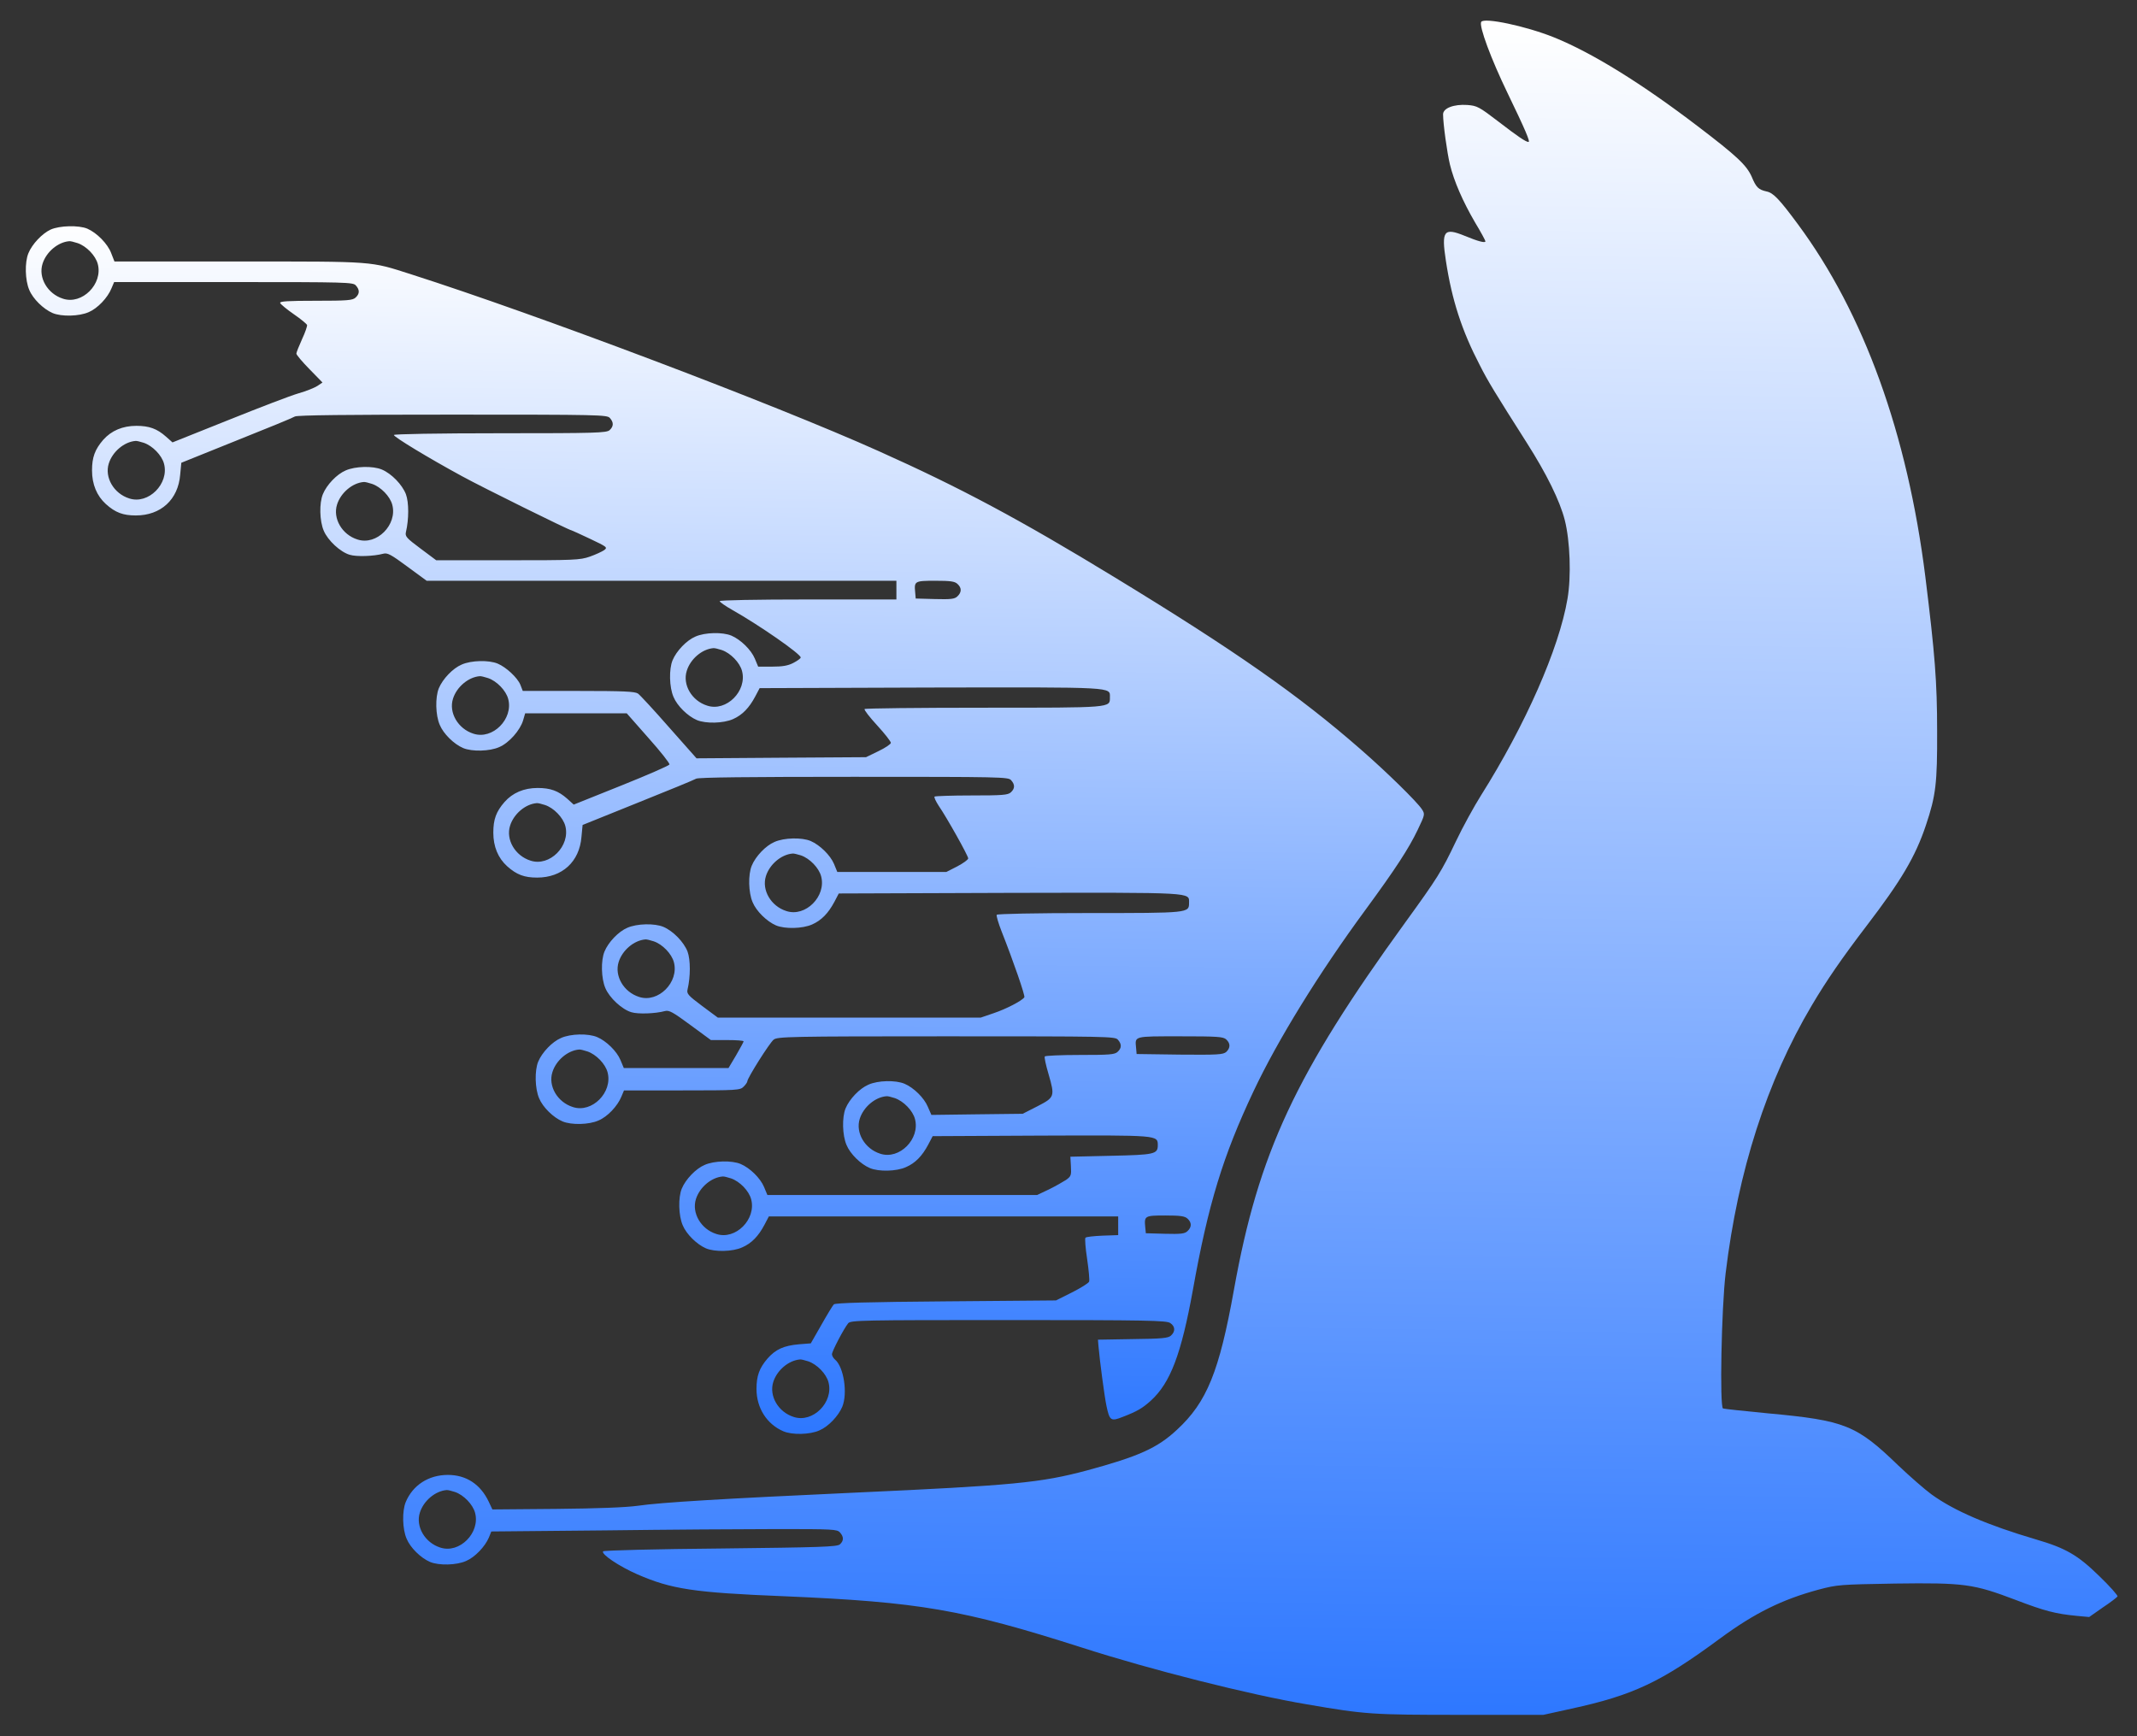 <svg width="32" height="26" viewBox="0 0 32 26" fill="none" xmlns="http://www.w3.org/2000/svg">
<rect x="0" y="0" width="32" height="26" fill="#333333" stroke="none"/>
<g clip-path="url(#clip0_3121_61)">
<path d="M22.18 0.328C22.144 0.39 22.328 0.885 22.577 1.399C22.838 1.939 22.918 2.126 22.888 2.126C22.849 2.126 22.725 2.042 22.442 1.824C22.147 1.598 22.119 1.584 21.973 1.572C21.769 1.558 21.609 1.62 21.609 1.712C21.609 1.855 21.67 2.291 21.711 2.461C21.772 2.713 21.904 3.015 22.086 3.328C22.174 3.473 22.243 3.602 22.243 3.613C22.243 3.644 22.13 3.613 21.934 3.532C21.62 3.404 21.582 3.454 21.651 3.904C21.741 4.494 21.89 4.952 22.158 5.467C22.284 5.716 22.386 5.881 22.86 6.627C23.161 7.099 23.357 7.499 23.431 7.787C23.511 8.1 23.53 8.632 23.472 8.967C23.346 9.713 22.841 10.857 22.177 11.911C22.075 12.073 21.904 12.383 21.799 12.604C21.587 13.049 21.526 13.147 21.044 13.812C19.396 16.085 18.845 17.267 18.478 19.311C18.258 20.538 18.073 20.997 17.624 21.411C17.331 21.685 17.05 21.81 16.276 22.02C15.581 22.205 15.187 22.244 12.789 22.353C10.846 22.442 9.898 22.498 9.551 22.549C9.369 22.574 8.95 22.59 8.324 22.596L7.373 22.604L7.318 22.487C7.194 22.227 6.982 22.087 6.706 22.087C6.417 22.087 6.18 22.241 6.075 22.495C6.02 22.63 6.025 22.898 6.089 23.043C6.144 23.177 6.301 23.331 6.439 23.39C6.571 23.446 6.836 23.44 6.979 23.376C7.111 23.32 7.263 23.161 7.321 23.024L7.357 22.934L9.057 22.918C9.994 22.906 11.158 22.898 11.645 22.898C12.469 22.898 12.536 22.901 12.577 22.948C12.638 23.015 12.635 23.074 12.577 23.127C12.533 23.164 12.29 23.172 10.791 23.189C9.837 23.197 9.046 23.217 9.032 23.231C8.994 23.27 9.272 23.457 9.542 23.575C10.055 23.798 10.383 23.849 11.742 23.904C13.773 23.991 14.407 24.1 16.193 24.67C17.224 25.003 18.721 25.381 19.572 25.523C20.446 25.674 20.548 25.68 21.871 25.68H23.111L23.533 25.587C24.456 25.386 24.872 25.19 25.757 24.536C26.273 24.156 26.686 23.952 27.235 23.804C27.513 23.731 27.549 23.728 28.376 23.714C29.415 23.7 29.553 23.72 30.178 23.957C30.625 24.128 30.782 24.167 31.099 24.198L31.284 24.215L31.488 24.072C31.601 23.997 31.7 23.921 31.708 23.907C31.716 23.893 31.595 23.756 31.435 23.602C31.113 23.287 30.933 23.183 30.484 23.052C29.762 22.839 29.261 22.624 28.922 22.378C28.822 22.305 28.599 22.11 28.425 21.945C27.8 21.341 27.629 21.271 26.474 21.165C26.127 21.131 25.823 21.1 25.801 21.092C25.749 21.075 25.777 19.593 25.84 19.068C26.025 17.533 26.457 16.191 27.13 15.056C27.35 14.684 27.585 14.343 27.954 13.86C28.469 13.186 28.682 12.828 28.839 12.358C28.988 11.914 29.01 11.732 29.007 10.946C29.007 10.211 28.974 9.797 28.831 8.64C28.563 6.498 27.91 4.692 26.923 3.359C26.648 2.987 26.554 2.886 26.452 2.867C26.331 2.839 26.297 2.808 26.229 2.643C26.151 2.473 26.014 2.341 25.427 1.894C24.589 1.254 23.845 0.792 23.271 0.56C22.849 0.39 22.221 0.258 22.18 0.328ZM6.811 22.342C6.943 22.386 7.081 22.529 7.114 22.655C7.194 22.954 6.88 23.27 6.593 23.175C6.362 23.102 6.221 22.859 6.287 22.652C6.342 22.476 6.516 22.328 6.687 22.314C6.703 22.311 6.759 22.325 6.811 22.342Z" fill="url(#paint0_linear_3121_61)"/>
<path d="M0.758 3.438C0.631 3.497 0.48 3.656 0.425 3.793C0.369 3.928 0.375 4.196 0.438 4.341C0.493 4.476 0.651 4.629 0.788 4.688C0.921 4.744 1.185 4.738 1.329 4.674C1.461 4.618 1.613 4.459 1.67 4.316L1.709 4.224H3.498C5.193 4.224 5.287 4.227 5.328 4.274C5.389 4.341 5.386 4.4 5.325 4.456C5.281 4.498 5.198 4.504 4.73 4.504C4.308 4.504 4.187 4.512 4.195 4.537C4.203 4.557 4.294 4.632 4.399 4.705C4.504 4.777 4.592 4.85 4.598 4.867C4.603 4.881 4.57 4.979 4.523 5.079C4.476 5.183 4.438 5.278 4.438 5.295C4.438 5.314 4.526 5.418 4.633 5.527L4.829 5.728L4.755 5.778C4.713 5.806 4.587 5.857 4.471 5.89C4.352 5.924 3.881 6.105 3.421 6.29L2.583 6.625L2.486 6.539C2.351 6.419 2.233 6.377 2.042 6.377C1.836 6.377 1.668 6.449 1.546 6.586C1.42 6.732 1.378 6.849 1.378 7.045C1.378 7.254 1.45 7.425 1.585 7.548C1.728 7.677 1.844 7.719 2.034 7.719C2.409 7.719 2.668 7.481 2.698 7.109L2.715 6.93L3.542 6.597C3.997 6.416 4.391 6.254 4.416 6.237C4.449 6.217 5.209 6.209 6.775 6.209C8.98 6.209 9.09 6.212 9.132 6.259C9.192 6.326 9.189 6.385 9.129 6.441C9.082 6.483 8.928 6.488 7.489 6.488C6.549 6.488 5.898 6.5 5.898 6.514C5.898 6.544 6.414 6.857 6.918 7.131C7.219 7.296 8.525 7.942 8.558 7.942C8.561 7.942 8.688 7.998 8.834 8.068C9.093 8.191 9.101 8.197 9.046 8.239C9.013 8.261 8.917 8.306 8.831 8.336C8.685 8.387 8.591 8.39 7.602 8.39H6.532L6.295 8.213C6.089 8.06 6.064 8.032 6.078 7.97C6.124 7.777 6.124 7.523 6.078 7.4C6.022 7.257 5.863 7.092 5.717 7.031C5.584 6.975 5.32 6.981 5.176 7.045C5.044 7.101 4.892 7.26 4.835 7.4C4.779 7.534 4.785 7.802 4.848 7.948C4.909 8.093 5.096 8.267 5.237 8.308C5.336 8.339 5.595 8.331 5.739 8.292C5.802 8.275 5.854 8.303 6.1 8.485L6.389 8.697H9.906H13.423V8.837V8.977H12.1C11.32 8.977 10.777 8.988 10.777 9.002C10.777 9.016 10.86 9.074 10.964 9.133C11.37 9.362 11.99 9.793 11.99 9.846C11.99 9.86 11.94 9.896 11.88 9.927C11.8 9.969 11.717 9.983 11.563 9.983H11.353L11.303 9.863C11.248 9.731 11.091 9.578 10.953 9.519C10.821 9.463 10.556 9.469 10.413 9.533C10.281 9.589 10.129 9.748 10.071 9.888C10.016 10.022 10.022 10.291 10.085 10.436C10.14 10.57 10.297 10.724 10.435 10.783C10.568 10.839 10.832 10.833 10.976 10.769C11.116 10.707 11.218 10.601 11.309 10.43L11.375 10.305L13.933 10.296C16.722 10.291 16.62 10.285 16.62 10.444C16.62 10.601 16.656 10.598 14.727 10.598C13.754 10.598 12.952 10.607 12.946 10.618C12.938 10.632 13.023 10.741 13.136 10.864C13.249 10.987 13.34 11.104 13.34 11.124C13.34 11.143 13.258 11.199 13.153 11.249L12.968 11.339L11.698 11.347L10.43 11.356L10.019 10.892C9.793 10.634 9.584 10.408 9.553 10.386C9.506 10.355 9.341 10.347 8.663 10.347H7.828L7.792 10.254C7.748 10.148 7.58 9.991 7.453 9.938C7.321 9.882 7.056 9.888 6.913 9.952C6.78 10.008 6.629 10.168 6.571 10.307C6.516 10.442 6.521 10.71 6.585 10.855C6.64 10.989 6.797 11.143 6.935 11.202C7.067 11.258 7.332 11.252 7.475 11.188C7.621 11.127 7.789 10.936 7.833 10.788L7.864 10.682H8.624H9.385L9.71 11.051C9.89 11.252 10.03 11.431 10.025 11.448C10.019 11.465 9.694 11.607 9.302 11.764L8.591 12.049L8.495 11.962C8.36 11.842 8.241 11.8 8.051 11.8C7.844 11.8 7.676 11.873 7.555 12.01C7.428 12.155 7.387 12.273 7.387 12.469C7.387 12.678 7.458 12.849 7.594 12.972C7.737 13.1 7.853 13.142 8.043 13.142C8.418 13.142 8.677 12.905 8.707 12.533L8.724 12.354L9.55 12.021C10.005 11.839 10.399 11.677 10.424 11.661C10.457 11.641 11.218 11.633 12.784 11.633C14.989 11.633 15.099 11.635 15.14 11.683C15.201 11.75 15.198 11.809 15.137 11.865C15.093 11.906 15.011 11.912 14.548 11.912C14.253 11.912 14.005 11.921 13.994 11.929C13.985 11.94 14.013 11.999 14.054 12.063C14.181 12.248 14.498 12.815 14.498 12.854C14.498 12.874 14.424 12.927 14.333 12.975L14.17 13.058H13.354H12.538L12.489 12.938C12.434 12.807 12.276 12.653 12.139 12.594C12.006 12.538 11.742 12.544 11.598 12.608C11.466 12.664 11.315 12.823 11.257 12.963C11.201 13.098 11.207 13.366 11.27 13.511C11.325 13.645 11.483 13.799 11.62 13.858C11.753 13.914 12.017 13.908 12.161 13.844C12.301 13.782 12.403 13.676 12.494 13.506L12.56 13.38L15.118 13.371C17.907 13.366 17.805 13.36 17.805 13.52C17.805 13.673 17.805 13.673 16.312 13.673C15.496 13.673 14.936 13.685 14.925 13.699C14.917 13.713 14.95 13.824 14.997 13.945C15.179 14.406 15.352 14.909 15.339 14.934C15.306 14.985 15.071 15.108 14.881 15.172L14.685 15.239H12.717H10.749L10.512 15.063C10.306 14.909 10.281 14.881 10.295 14.82C10.341 14.627 10.341 14.372 10.295 14.249C10.24 14.107 10.08 13.942 9.934 13.88C9.801 13.824 9.537 13.83 9.393 13.894C9.261 13.95 9.109 14.11 9.052 14.249C8.996 14.383 9.002 14.652 9.065 14.797C9.126 14.943 9.313 15.116 9.454 15.158C9.553 15.189 9.812 15.18 9.956 15.141C10.019 15.124 10.074 15.155 10.336 15.348L10.645 15.575H10.89C11.025 15.575 11.135 15.583 11.135 15.594C11.135 15.605 11.083 15.697 11.022 15.804L10.909 15.994H10.124H9.341L9.291 15.874C9.236 15.742 9.079 15.588 8.941 15.53C8.809 15.474 8.544 15.479 8.401 15.544C8.269 15.6 8.117 15.759 8.059 15.899C8.004 16.033 8.01 16.301 8.073 16.447C8.128 16.581 8.285 16.735 8.423 16.793C8.555 16.849 8.82 16.844 8.963 16.779C9.096 16.724 9.247 16.564 9.305 16.422L9.344 16.329H10.212C11.044 16.329 11.083 16.326 11.135 16.273C11.166 16.243 11.191 16.206 11.191 16.192C11.191 16.145 11.524 15.616 11.585 15.569C11.64 15.524 11.819 15.519 14.17 15.519C16.582 15.519 16.697 15.521 16.739 15.569C16.799 15.636 16.797 15.695 16.736 15.751C16.692 15.793 16.609 15.798 16.171 15.798C15.89 15.798 15.653 15.809 15.645 15.82C15.636 15.835 15.661 15.949 15.7 16.081C15.799 16.422 15.793 16.433 15.534 16.567L15.314 16.679L14.63 16.687L13.947 16.696L13.894 16.575C13.839 16.441 13.682 16.287 13.544 16.229C13.412 16.173 13.147 16.178 13.004 16.243C12.872 16.299 12.72 16.458 12.662 16.598C12.607 16.732 12.613 17 12.676 17.146C12.731 17.28 12.888 17.434 13.026 17.492C13.158 17.548 13.423 17.543 13.566 17.478C13.707 17.417 13.809 17.311 13.9 17.14L13.966 17.014L15.587 17.006C17.351 17 17.337 16.997 17.337 17.151C17.337 17.283 17.287 17.294 16.637 17.308L16.028 17.322L16.036 17.464C16.044 17.599 16.039 17.615 15.964 17.669C15.917 17.699 15.804 17.764 15.708 17.811L15.531 17.895H13.511H11.491L11.441 17.775C11.386 17.643 11.229 17.489 11.091 17.431C10.959 17.375 10.694 17.381 10.551 17.445C10.419 17.501 10.267 17.66 10.209 17.8C10.154 17.934 10.16 18.202 10.223 18.348C10.278 18.482 10.435 18.636 10.573 18.695C10.705 18.75 10.97 18.745 11.113 18.68C11.254 18.619 11.356 18.513 11.447 18.342L11.513 18.216H14.129H16.744V18.356V18.496L16.51 18.504C16.381 18.51 16.267 18.521 16.254 18.535C16.243 18.546 16.254 18.692 16.279 18.854C16.303 19.016 16.317 19.17 16.309 19.192C16.3 19.215 16.185 19.287 16.052 19.354L15.813 19.474L14.164 19.488C13.01 19.497 12.508 19.511 12.486 19.533C12.469 19.55 12.384 19.69 12.299 19.841L12.141 20.117L11.962 20.131C11.736 20.151 11.615 20.207 11.496 20.341C11.37 20.486 11.328 20.604 11.328 20.8C11.328 21.085 11.483 21.328 11.731 21.434C11.863 21.49 12.128 21.485 12.271 21.42C12.403 21.364 12.555 21.205 12.613 21.065C12.695 20.864 12.635 20.467 12.502 20.358C12.478 20.338 12.458 20.302 12.458 20.28C12.458 20.235 12.637 19.894 12.701 19.816C12.739 19.771 12.888 19.768 15.102 19.768C17.194 19.768 17.469 19.774 17.524 19.813C17.599 19.863 17.602 19.939 17.535 20C17.494 20.039 17.4 20.048 16.962 20.053L16.441 20.062L16.449 20.159C16.466 20.366 16.54 20.92 16.568 21.051C16.615 21.275 16.634 21.289 16.81 21.219C17.028 21.135 17.105 21.09 17.232 20.976C17.527 20.707 17.687 20.282 17.863 19.315C18.092 18.032 18.313 17.311 18.77 16.343C19.131 15.577 19.749 14.574 20.446 13.626C20.895 13.014 21.096 12.706 21.229 12.427C21.339 12.197 21.339 12.192 21.292 12.119C21.22 12.007 20.757 11.554 20.372 11.219C19.448 10.411 18.483 9.737 16.689 8.644C15.259 7.772 14.377 7.302 13.161 6.757C11.587 6.05 8.04 4.71 6.16 4.109C5.529 3.908 5.642 3.916 3.578 3.916H1.714L1.665 3.791C1.613 3.651 1.45 3.486 1.307 3.424C1.18 3.371 0.893 3.377 0.758 3.438ZM1.16 3.64C1.293 3.684 1.431 3.827 1.464 3.953C1.544 4.252 1.229 4.568 0.943 4.473C0.711 4.4 0.571 4.157 0.637 3.95C0.692 3.774 0.866 3.626 1.036 3.612C1.053 3.609 1.108 3.623 1.16 3.64ZM2.153 6.631C2.285 6.676 2.423 6.818 2.456 6.944C2.536 7.243 2.222 7.559 1.935 7.464C1.703 7.391 1.563 7.148 1.629 6.941C1.684 6.765 1.858 6.617 2.029 6.603C2.045 6.6 2.1 6.614 2.153 6.631ZM5.57 7.246C5.703 7.291 5.841 7.433 5.874 7.559C5.954 7.858 5.639 8.174 5.353 8.079C5.121 8.007 4.981 7.763 5.047 7.556C5.102 7.38 5.276 7.232 5.446 7.218C5.463 7.215 5.518 7.229 5.57 7.246ZM14.338 8.745C14.402 8.803 14.402 8.87 14.335 8.932C14.294 8.971 14.236 8.977 13.999 8.971L13.712 8.963L13.704 8.87C13.688 8.703 13.696 8.697 14.005 8.697C14.228 8.697 14.297 8.705 14.338 8.745ZM10.807 9.734C10.94 9.779 11.078 9.922 11.111 10.047C11.191 10.347 10.876 10.662 10.59 10.567C10.358 10.495 10.217 10.252 10.284 10.045C10.339 9.868 10.512 9.72 10.683 9.706C10.7 9.704 10.755 9.717 10.807 9.734ZM7.307 10.154C7.439 10.198 7.577 10.341 7.61 10.467C7.69 10.766 7.376 11.082 7.089 10.987C6.858 10.914 6.717 10.671 6.783 10.464C6.838 10.288 7.012 10.14 7.183 10.126C7.199 10.123 7.255 10.137 7.307 10.154ZM8.161 12.055C8.294 12.099 8.431 12.242 8.465 12.368C8.544 12.667 8.23 12.983 7.944 12.888C7.712 12.815 7.572 12.572 7.638 12.365C7.693 12.189 7.866 12.041 8.037 12.027C8.054 12.024 8.109 12.038 8.161 12.055ZM11.992 12.809C12.125 12.854 12.263 12.997 12.296 13.123C12.376 13.422 12.061 13.738 11.775 13.643C11.543 13.57 11.403 13.327 11.469 13.12C11.524 12.944 11.698 12.796 11.868 12.782C11.885 12.779 11.94 12.793 11.992 12.809ZM9.788 14.096C9.92 14.14 10.058 14.283 10.091 14.409C10.171 14.708 9.856 15.024 9.57 14.929C9.338 14.856 9.198 14.613 9.264 14.406C9.319 14.23 9.493 14.082 9.664 14.068C9.68 14.065 9.735 14.079 9.788 14.096ZM18.362 15.566C18.426 15.625 18.426 15.692 18.362 15.753C18.315 15.793 18.235 15.798 17.665 15.793L17.02 15.784L17.012 15.692C16.995 15.513 16.97 15.519 17.67 15.519C18.227 15.519 18.318 15.524 18.362 15.566ZM8.795 15.745C8.928 15.79 9.065 15.932 9.098 16.058C9.178 16.357 8.864 16.673 8.578 16.578C8.346 16.505 8.205 16.262 8.272 16.055C8.327 15.879 8.5 15.731 8.671 15.717C8.688 15.714 8.743 15.728 8.795 15.745ZM13.398 16.444C13.53 16.489 13.668 16.631 13.701 16.757C13.781 17.056 13.467 17.372 13.181 17.277C12.949 17.204 12.808 16.961 12.874 16.754C12.93 16.578 13.103 16.43 13.274 16.416C13.291 16.413 13.346 16.427 13.398 16.444ZM10.945 17.646C11.078 17.691 11.215 17.833 11.248 17.959C11.328 18.258 11.014 18.574 10.727 18.479C10.496 18.407 10.355 18.163 10.421 17.956C10.477 17.78 10.65 17.632 10.821 17.618C10.838 17.615 10.893 17.629 10.945 17.646ZM17.783 18.25C17.847 18.309 17.847 18.376 17.781 18.437C17.739 18.476 17.681 18.482 17.444 18.476L17.158 18.468L17.149 18.376C17.133 18.208 17.141 18.202 17.45 18.202C17.673 18.202 17.742 18.211 17.783 18.25ZM12.103 20.386C12.235 20.431 12.373 20.573 12.406 20.699C12.486 20.998 12.172 21.314 11.885 21.219C11.653 21.146 11.513 20.903 11.579 20.696C11.634 20.52 11.808 20.372 11.979 20.358C11.995 20.355 12.05 20.369 12.103 20.386Z" fill="url(#paint1_linear_3121_61)"/>
</g>
<defs>
<linearGradient id="paint0_linear_3121_61" x1="18.873" y1="0.309" x2="18.458" y2="31.199" gradientUnits="userSpaceOnUse">
<stop stop-color="white"/>
<stop offset="1" stop-color="#005AFF"/>
</linearGradient>
<linearGradient id="paint1_linear_3121_61" x1="10.854" y1="3.388" x2="10.596" y2="25.408" gradientUnits="userSpaceOnUse">
<stop stop-color="white"/>
<stop offset="1" stop-color="#005AFF"/>
</linearGradient>
<clipPath id="clip0_3121_61">
<rect width="32" height="26" fill="white"/>
</clipPath>
</defs>
</svg>
